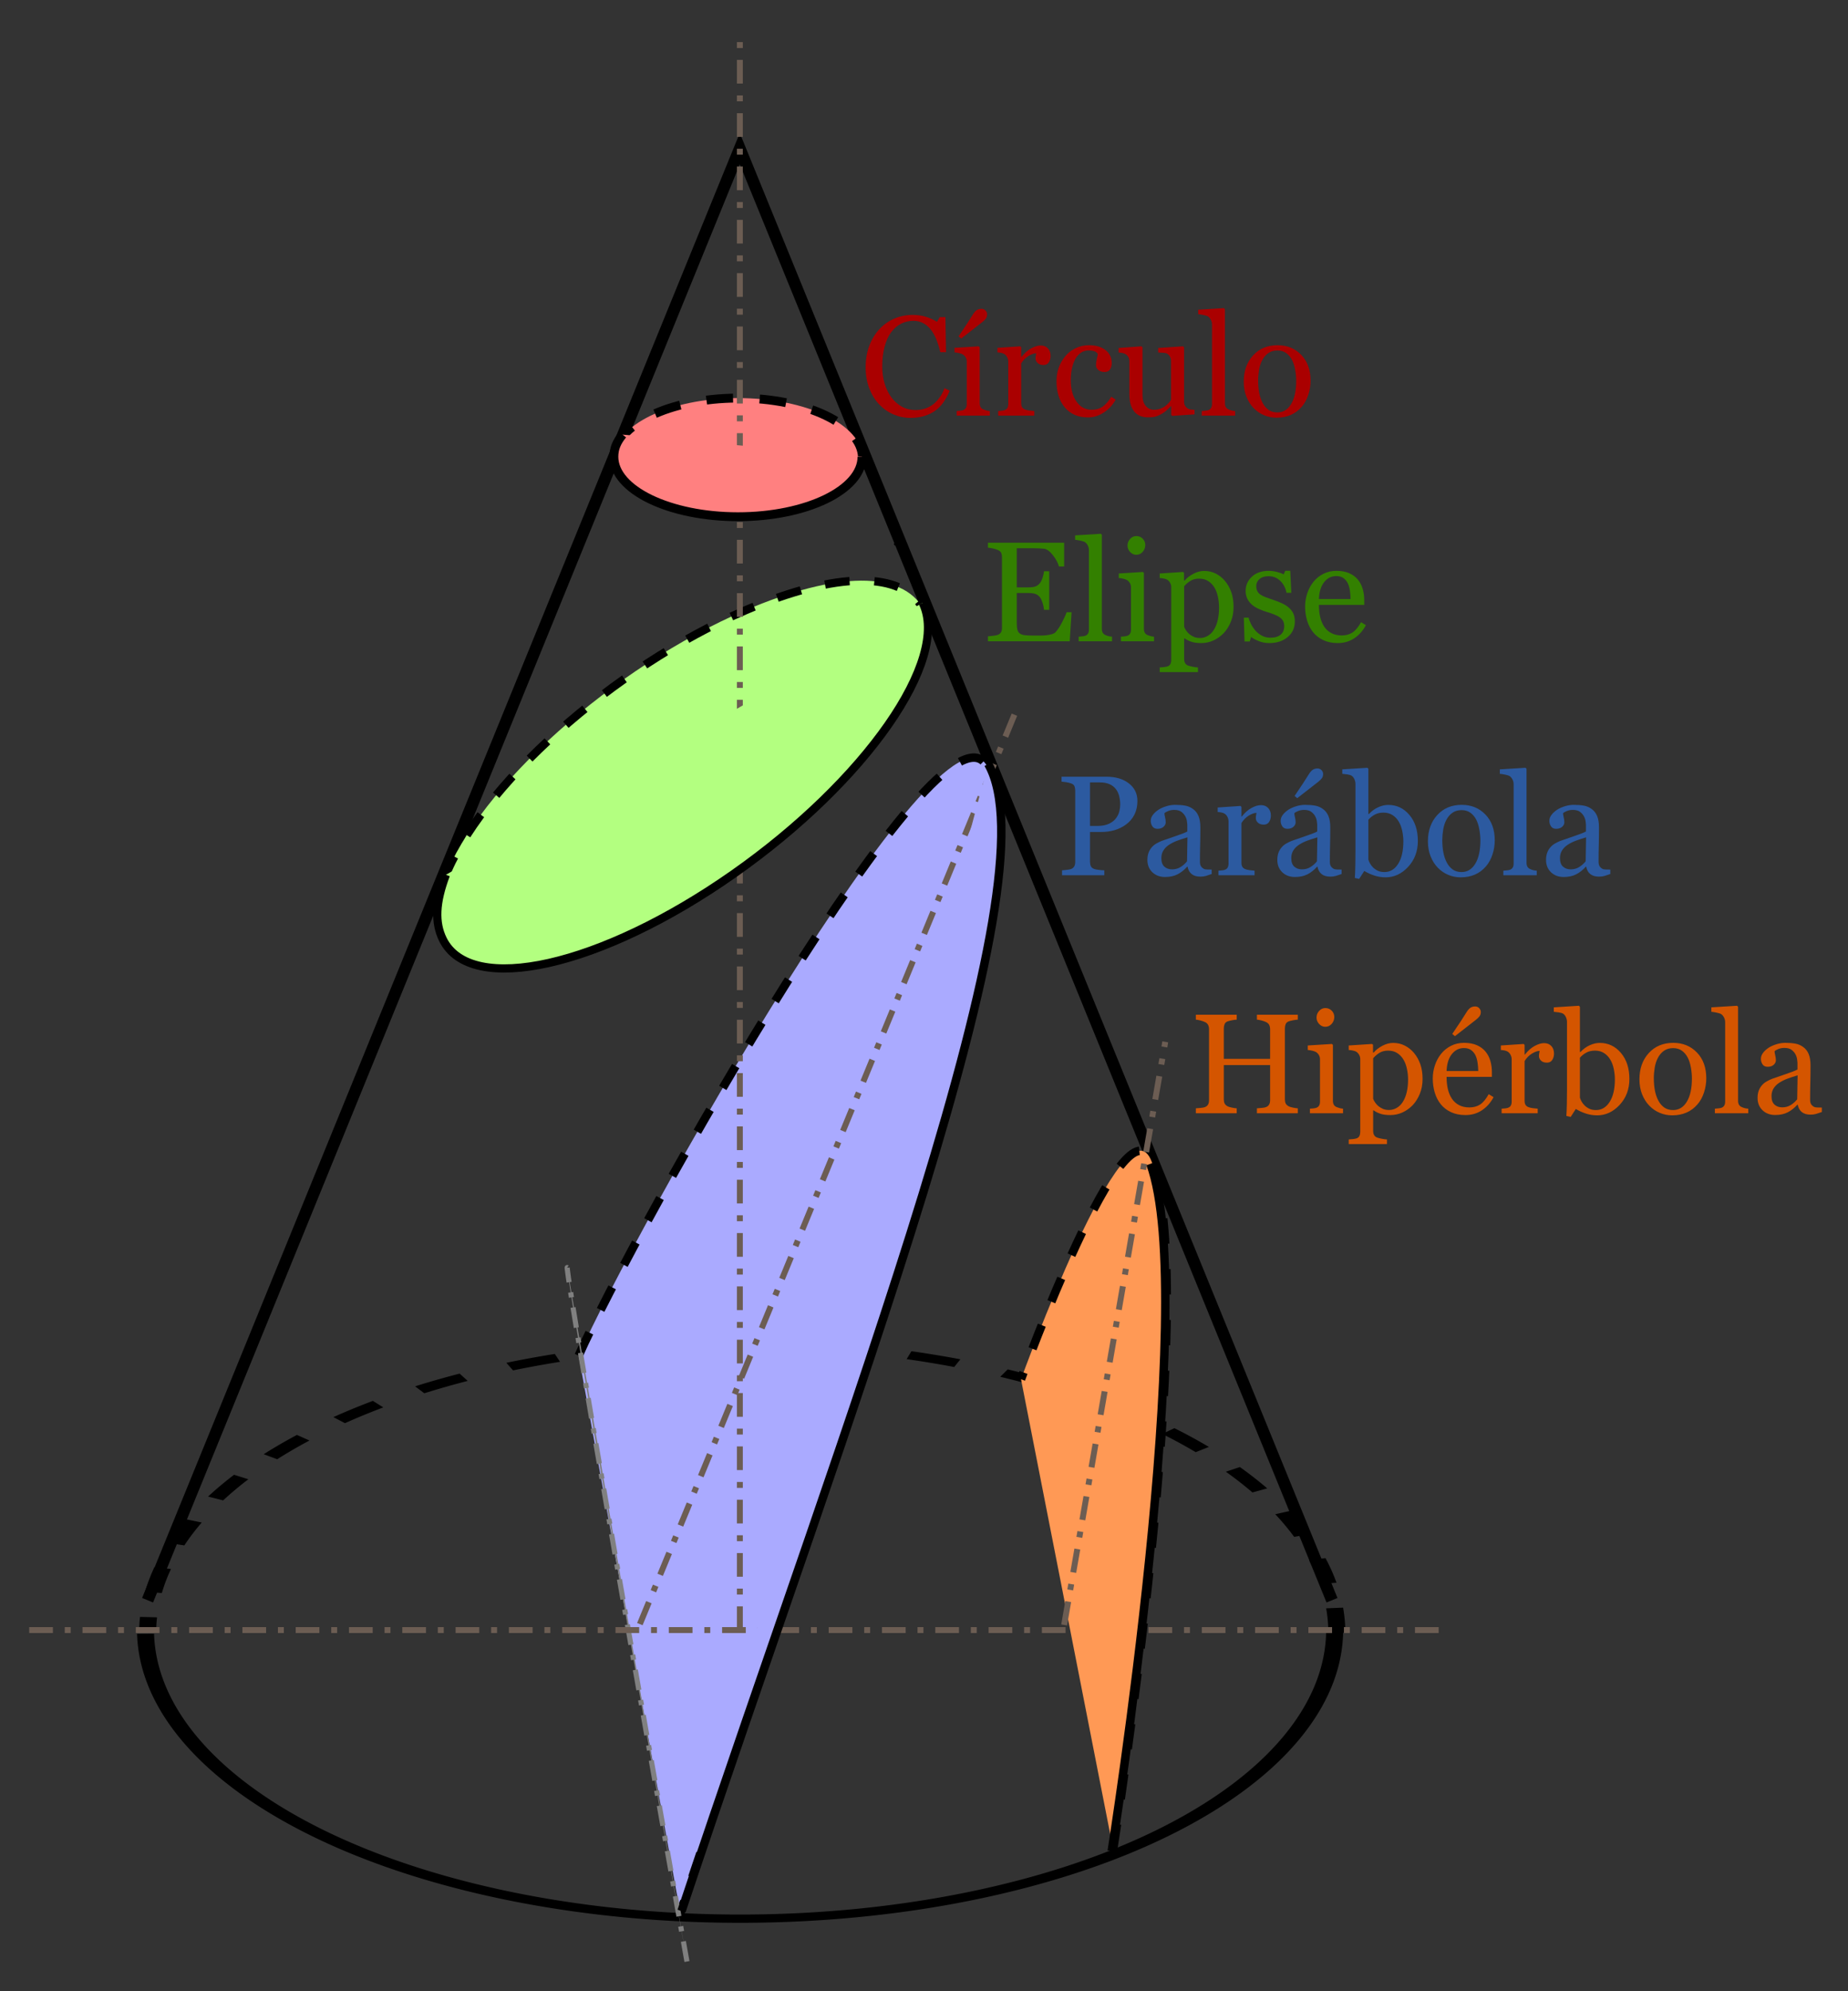 <?xml version="1.0" encoding="UTF-8" standalone="no"?>
<!-- Created with Inkscape (http://www.inkscape.org/) -->
<svg xmlns:dc="http://purl.org/dc/elements/1.1/" xmlns:cc="http://creativecommons.org/ns#" xmlns:rdf="http://www.w3.org/1999/02/22-rdf-syntax-ns#" xmlns:svg="http://www.w3.org/2000/svg" xmlns="http://www.w3.org/2000/svg" xmlns:sodipodi="http://sodipodi.sourceforge.net/DTD/sodipodi-0.dtd" xmlns:inkscape="http://www.inkscape.org/namespaces/inkscape" width="1950" height="2100" id="svg2" sodipodi:version="0.32" inkscape:version="0.46" sodipodi:docname="Secciones cónicas.svg" version="1.0" inkscape:output_extension="org.inkscape.output.svg.inkscape">
  <rect width="100%" height="100%" fill="#333333" stroke="none"/>
  <sodipodi:namedview id="base" pagecolor="#ffffff" bordercolor="#666666" borderopacity="1.0" inkscape:pageopacity="0.0" inkscape:pageshadow="2" inkscape:zoom="0.2526238" inkscape:cx="955.72687" inkscape:cy="1030.3464" inkscape:document-units="px" inkscape:current-layer="layer1" showgrid="true" gridtolerance="9" inkscape:snap-bbox="false" inkscape:object-nodes="false" inkscape:object-paths="false" showguides="true" inkscape:guide-bbox="true" objecttolerance="1" inkscape:snap-global="false" inkscape:window-width="1280" inkscape:window-height="721" inkscape:window-x="-4" inkscape:window-y="-4"/>
  <defs id="defs4">
    <inkscape:perspective id="perspective10" inkscape:persp3d-origin="372.04724 : 350.78739 : 1" inkscape:vp_z="744.09448 : 526.18109 : 1" inkscape:vp_y="0 : 1000 : 0" inkscape:vp_x="0 : 526.18109 : 1" sodipodi:type="inkscape:persp3d"/>
    <inkscape:perspective id="perspective3555" inkscape:persp3d-origin="200 : 161.33333 : 1" inkscape:vp_z="400 : 242 : 1" inkscape:vp_y="0 : 1000 : 0" inkscape:vp_x="0 : 242 : 1" sodipodi:type="inkscape:persp3d"/>
  </defs>
  <g id="layer1" inkscape:groupmode="layer" inkscape:label="Capa 1" transform="translate(-137.9,1374.766)">
    <g id="g3762" transform="matrix(6.249,0,0,6.249,-696.146,-3476.456)">
      <path style="fill:none;fill-rule:evenodd;stroke:#000000;stroke-width:2;stroke-linecap:butt;stroke-linejoin:miter;stroke-miterlimit:4;stroke-dasharray:none;stroke-opacity:1" d="M 158.388,606.391 L 258.387,361.415 L 358.387,606.391" id="path3173"/>
      <path sodipodi:type="arc" style="fill:none;fill-opacity:1;fill-rule:evenodd;stroke:#000000;stroke-width:2.859;stroke-linecap:butt;stroke-linejoin:miter;marker:none;marker-start:none;marker-mid:none;marker-end:none;stroke-miterlimit:4;stroke-dasharray:none;stroke-dashoffset:0;stroke-opacity:1;visibility:visible;display:inline;overflow:visible;enable-background:accumulate" id="path3177" sodipodi:cx="150" sodipodi:cy="602.36218" sodipodi:rx="100" sodipodi:ry="100" d="M 250,602.362 A 100,100 0 0 1 50.011,603.852" transform="matrix(1.004,0,0,0.488,107.837,317.379)" sodipodi:start="0" sodipodi:end="3.1266896" sodipodi:open="true"/>
      <path sodipodi:type="arc" style="fill:none;fill-opacity:1;fill-rule:evenodd;stroke:#000000;stroke-width:2.859;stroke-linecap:butt;stroke-linejoin:miter;marker:none;marker-start:none;marker-mid:none;marker-end:none;stroke-miterlimit:4;stroke-dasharray:8.577, 8.577;stroke-dashoffset:0;stroke-opacity:1;visibility:visible;display:inline;overflow:visible;enable-background:accumulate" id="path3179" sodipodi:cx="150" sodipodi:cy="602.36218" sodipodi:rx="100" sodipodi:ry="100" d="M 250,602.362 A 100,100 0 0 1 50.011,603.852" transform="matrix(1.004,0,0,-0.488,108.201,905.831)" sodipodi:start="0" sodipodi:end="3.1266896" sodipodi:open="true"/>
      <path id="text3197" d="M 287.2,406.853 C 286.207,406.853 285.256,406.658 284.346,406.267 C 283.436,405.877 282.629,405.314 281.926,404.58 C 281.231,403.845 280.676,402.949 280.262,401.89 C 279.848,400.832 279.641,399.638 279.641,398.31 C 279.641,396.982 279.844,395.777 280.25,394.695 C 280.657,393.613 281.219,392.681 281.938,391.9 C 282.649,391.127 283.489,390.529 284.457,390.107 C 285.426,389.685 286.461,389.474 287.563,389.474 C 288.383,389.474 289.125,389.576 289.789,389.779 C 290.454,389.982 291.086,390.267 291.688,390.634 L 292.168,389.838 L 293.106,389.838 L 293.211,395.767 L 292.25,395.767 C 292.125,395.189 291.938,394.562 291.688,393.886 C 291.438,393.211 291.145,392.638 290.809,392.17 C 290.434,391.638 289.989,391.222 289.473,390.922 C 288.957,390.621 288.368,390.47 287.704,390.47 C 286.946,390.47 286.241,390.638 285.588,390.974 C 284.936,391.31 284.372,391.806 283.895,392.463 C 283.442,393.095 283.086,393.9 282.829,394.877 C 282.571,395.853 282.442,396.943 282.442,398.146 C 282.442,399.209 282.577,400.183 282.846,401.07 C 283.116,401.957 283.5,402.736 284,403.408 C 284.5,404.072 285.092,404.591 285.776,404.966 C 286.459,405.341 287.223,405.529 288.067,405.529 C 288.7,405.529 289.282,405.429 289.813,405.23 C 290.344,405.031 290.805,404.767 291.196,404.439 C 291.586,404.095 291.93,403.705 292.227,403.267 C 292.524,402.83 292.766,402.353 292.954,401.838 L 293.832,402.259 C 293.161,403.908 292.27,405.086 291.161,405.793 C 290.051,406.5 288.731,406.853 287.2,406.853 L 287.2,406.853 z M 300.606,406.466 L 295.016,406.466 L 295.016,405.693 C 295.196,405.677 295.381,405.662 295.573,405.646 C 295.764,405.631 295.93,405.599 296.071,405.552 C 296.289,405.482 296.452,405.359 296.557,405.183 C 296.663,405.007 296.715,404.779 296.715,404.498 L 296.715,397.361 C 296.715,397.111 296.659,396.883 296.545,396.675 C 296.432,396.468 296.274,396.295 296.071,396.154 C 295.922,396.06 295.707,395.98 295.426,395.914 C 295.145,395.847 294.887,395.806 294.653,395.791 L 294.653,395.029 L 298.731,394.771 L 298.895,394.935 L 298.895,404.357 C 298.895,404.631 298.948,404.857 299.053,405.037 C 299.159,405.216 299.325,405.349 299.551,405.435 C 299.723,405.506 299.891,405.562 300.055,405.605 C 300.219,405.648 300.403,405.677 300.606,405.693 L 300.606,406.466 z M 300.149,389.357 C 300.149,389.654 300.08,389.896 299.944,390.084 C 299.807,390.271 299.606,390.47 299.34,390.681 C 298.95,390.994 298.44,391.392 297.811,391.877 C 297.182,392.361 296.504,392.888 295.778,393.459 L 295.332,393.084 C 296.036,392.045 296.526,391.312 296.803,390.886 C 297.08,390.461 297.379,389.99 297.7,389.474 C 297.942,389.076 298.176,388.804 298.403,388.66 C 298.629,388.515 298.891,388.443 299.188,388.443 C 299.469,388.443 299.7,388.539 299.879,388.73 C 300.059,388.922 300.149,389.131 300.149,389.357 L 300.149,389.357 z M 310.872,396.4 C 310.871,396.799 310.774,397.152 310.579,397.461 C 310.383,397.769 310.082,397.924 309.676,397.924 C 309.239,397.924 308.905,397.81 308.674,397.584 C 308.444,397.357 308.329,397.107 308.329,396.834 C 308.329,396.662 308.342,396.506 308.37,396.365 C 308.397,396.224 308.422,396.084 308.446,395.943 C 308.079,395.943 307.649,396.091 307.157,396.388 C 306.664,396.685 306.247,397.107 305.903,397.654 L 305.903,404.381 C 305.903,404.654 305.955,404.877 306.061,405.049 C 306.166,405.22 306.332,405.349 306.559,405.435 C 306.754,405.513 307.006,405.572 307.315,405.611 C 307.623,405.65 307.891,405.677 308.118,405.693 L 308.118,406.466 L 302.024,406.466 L 302.024,405.693 C 302.204,405.677 302.389,405.662 302.58,405.646 C 302.772,405.631 302.938,405.599 303.079,405.552 C 303.297,405.482 303.459,405.359 303.565,405.183 C 303.67,405.007 303.723,404.779 303.723,404.498 L 303.723,397.361 C 303.723,397.119 303.666,396.881 303.553,396.646 C 303.44,396.412 303.282,396.224 303.079,396.084 C 302.93,395.99 302.754,395.922 302.551,395.879 C 302.348,395.836 302.129,395.806 301.895,395.791 L 301.895,395.029 L 305.739,394.771 L 305.903,394.935 L 305.903,396.564 L 305.961,396.564 C 306.446,395.931 306.985,395.451 307.579,395.123 C 308.172,394.795 308.715,394.631 309.207,394.631 C 309.7,394.631 310.1,394.791 310.409,395.111 C 310.717,395.431 310.871,395.861 310.872,396.4 L 310.872,396.4 z M 317.211,406.771 C 315.539,406.771 314.231,406.216 313.286,405.107 C 312.34,403.998 311.868,402.509 311.868,400.642 C 311.868,399.83 311.995,399.07 312.248,398.363 C 312.502,397.656 312.872,397.013 313.356,396.435 C 313.817,395.881 314.395,395.433 315.09,395.093 C 315.786,394.754 316.543,394.584 317.364,394.584 C 318.497,394.584 319.418,394.855 320.129,395.398 C 320.84,395.941 321.196,396.681 321.196,397.619 C 321.196,398.009 321.102,398.355 320.914,398.656 C 320.727,398.957 320.418,399.107 319.989,399.107 C 319.528,399.107 319.17,398.99 318.916,398.756 C 318.663,398.521 318.536,398.259 318.536,397.97 C 318.536,397.619 318.582,397.258 318.676,396.886 C 318.77,396.515 318.825,396.244 318.84,396.072 C 318.7,395.83 318.491,395.668 318.213,395.586 C 317.936,395.504 317.637,395.463 317.317,395.463 C 316.942,395.463 316.584,395.543 316.245,395.703 C 315.905,395.863 315.575,396.158 315.254,396.588 C 314.965,396.978 314.731,397.506 314.551,398.17 C 314.372,398.834 314.282,399.627 314.282,400.549 C 314.282,402.002 314.604,403.187 315.248,404.105 C 315.893,405.023 316.739,405.482 317.786,405.482 C 318.543,405.482 319.178,405.299 319.69,404.931 C 320.202,404.564 320.676,404.013 321.114,403.279 L 321.864,403.771 C 321.348,404.693 320.668,405.424 319.825,405.963 C 318.981,406.502 318.11,406.771 317.211,406.771 L 317.211,406.771 z M 335.176,406.256 L 331.414,406.513 L 331.239,406.349 L 331.239,404.884 L 331.168,404.884 C 330.981,405.08 330.77,405.289 330.536,405.511 C 330.301,405.734 330.032,405.935 329.727,406.115 C 329.375,406.326 329.036,406.486 328.707,406.595 C 328.379,406.705 327.914,406.759 327.313,406.759 C 326.289,406.759 325.51,406.425 324.975,405.757 C 324.44,405.09 324.172,404.119 324.172,402.845 L 324.172,397.314 C 324.172,397.033 324.12,396.797 324.014,396.605 C 323.909,396.414 323.754,396.248 323.551,396.107 C 323.411,396.013 323.235,395.945 323.024,395.902 C 322.813,395.859 322.59,395.83 322.356,395.814 L 322.356,395.052 L 326.211,394.771 L 326.387,394.935 L 326.387,402.963 C 326.387,403.799 326.575,404.427 326.95,404.849 C 327.325,405.271 327.774,405.482 328.297,405.482 C 328.727,405.482 329.11,405.416 329.446,405.283 C 329.782,405.15 330.063,404.994 330.289,404.814 C 330.5,404.65 330.686,404.476 330.846,404.293 C 331.006,404.109 331.129,403.939 331.215,403.783 L 331.215,397.232 C 331.215,396.974 331.161,396.746 331.051,396.547 C 330.942,396.347 330.789,396.177 330.594,396.037 C 330.454,395.943 330.245,395.886 329.967,395.867 C 329.69,395.847 329.379,395.83 329.036,395.814 L 329.036,395.052 L 333.231,394.771 L 333.407,394.935 L 333.407,404.111 C 333.407,404.377 333.461,404.603 333.571,404.791 C 333.68,404.978 333.832,405.138 334.028,405.271 C 334.168,405.357 334.336,405.414 334.532,405.441 C 334.727,405.468 334.942,405.486 335.176,405.494 L 335.176,406.256 z M 342.032,406.466 L 336.395,406.466 L 336.395,405.693 C 336.575,405.677 336.766,405.66 336.969,405.64 C 337.172,405.621 337.34,405.591 337.473,405.552 C 337.692,405.482 337.856,405.359 337.965,405.183 C 338.075,405.007 338.129,404.779 338.129,404.498 L 338.129,391.115 C 338.129,390.834 338.069,390.57 337.948,390.324 C 337.827,390.078 337.668,389.884 337.473,389.744 C 337.332,389.65 337.075,389.564 336.7,389.486 C 336.325,389.408 336.024,389.361 335.797,389.345 L 335.797,388.595 L 340.145,388.326 L 340.309,388.502 L 340.309,404.357 C 340.309,404.631 340.36,404.855 340.461,405.031 C 340.563,405.207 340.727,405.341 340.954,405.435 C 341.125,405.513 341.295,405.572 341.463,405.611 C 341.631,405.65 341.821,405.677 342.032,405.693 L 342.032,406.466 z M 354.77,400.572 C 354.77,401.384 354.641,402.183 354.383,402.968 C 354.125,403.754 353.758,404.42 353.282,404.966 C 352.743,405.591 352.118,406.056 351.407,406.361 C 350.696,406.666 349.899,406.818 349.016,406.818 C 348.282,406.818 347.582,406.679 346.918,406.402 C 346.254,406.125 345.664,405.72 345.149,405.189 C 344.641,404.666 344.237,404.027 343.936,403.273 C 343.635,402.519 343.485,401.674 343.485,400.736 C 343.485,398.931 344.01,397.455 345.061,396.306 C 346.112,395.158 347.489,394.584 349.192,394.584 C 350.809,394.584 352.143,395.129 353.194,396.218 C 354.245,397.308 354.77,398.759 354.77,400.572 L 354.77,400.572 z M 352.344,400.595 C 352.344,400.009 352.286,399.39 352.168,398.738 C 352.051,398.086 351.875,397.533 351.641,397.08 C 351.391,396.595 351.063,396.207 350.657,395.914 C 350.25,395.621 349.754,395.474 349.168,395.474 C 348.567,395.474 348.053,395.623 347.627,395.92 C 347.202,396.216 346.856,396.623 346.59,397.138 C 346.34,397.615 346.164,398.158 346.063,398.767 C 345.961,399.377 345.911,399.966 345.911,400.537 C 345.911,401.287 345.971,401.98 346.092,402.617 C 346.213,403.254 346.407,403.822 346.672,404.322 C 346.938,404.822 347.272,405.215 347.674,405.5 C 348.077,405.785 348.575,405.927 349.168,405.927 C 350.145,405.927 350.918,405.455 351.489,404.509 C 352.059,403.564 352.344,402.259 352.344,400.595 L 352.344,400.595 z" style="font-size:24px;font-style:normal;font-variant:normal;font-weight:normal;font-stretch:normal;text-align:start;line-height:100%;writing-mode:lr-tb;text-anchor:start;fill:#aa0000;fill-opacity:1;stroke:none;stroke-width:1px;stroke-linecap:butt;stroke-linejoin:miter;stroke-opacity:1;font-family:Georgia;-inkscape-font-specification:Georgia"/>
      <path id="path3221" d="M 208.467,484.705 C 214.294,469.174 237.087,448.842 259.344,439.32 C 274.779,432.716 285.848,432.649 289.413,439.138" style="fill:#b3ff80;fill-opacity:1;fill-rule:evenodd;stroke:#000000;stroke-width:1.396;stroke-linecap:butt;stroke-linejoin:miter;marker:none;marker-start:none;marker-mid:none;marker-end:none;stroke-miterlimit:4;stroke-dasharray:4.187, 4.187;stroke-dashoffset:0;stroke-opacity:1;visibility:visible;display:inline;overflow:visible;enable-background:accumulate"/>
      <path id="text3223" d="M 314.414,439.65 L 314.098,444.548 L 300.293,444.548 L 300.293,443.716 C 300.527,443.701 300.84,443.667 301.23,443.617 C 301.621,443.566 301.875,443.513 301.992,443.458 C 302.242,443.341 302.416,443.189 302.514,443.001 C 302.611,442.814 302.66,442.576 302.66,442.287 L 302.66,430.333 C 302.66,430.076 302.617,429.847 302.531,429.648 C 302.445,429.449 302.266,429.287 301.992,429.162 C 301.781,429.06 301.498,428.97 301.143,428.892 C 300.787,428.814 300.504,428.767 300.293,428.751 L 300.293,427.919 L 313.16,427.919 L 313.16,431.927 L 312.281,431.927 C 312.125,431.333 311.787,430.703 311.268,430.035 C 310.748,429.367 310.254,429.001 309.785,428.939 C 309.543,428.908 309.254,428.884 308.918,428.869 C 308.582,428.853 308.199,428.845 307.769,428.845 L 305.156,428.845 L 305.156,435.455 L 307.031,435.455 C 307.633,435.455 308.072,435.398 308.35,435.285 C 308.627,435.171 308.871,434.982 309.082,434.716 C 309.254,434.49 309.4,434.187 309.521,433.808 C 309.643,433.429 309.723,433.072 309.762,432.736 L 310.641,432.736 L 310.641,439.24 L 309.762,439.24 C 309.73,438.865 309.646,438.468 309.51,438.05 C 309.373,437.632 309.23,437.33 309.082,437.142 C 308.84,436.837 308.564,436.638 308.256,436.544 C 307.947,436.451 307.539,436.404 307.031,436.404 L 305.156,436.404 L 305.156,441.396 C 305.156,441.896 305.191,442.29 305.262,442.58 C 305.332,442.869 305.469,443.087 305.672,443.236 C 305.875,443.384 306.152,443.48 306.504,443.523 C 306.855,443.566 307.355,443.587 308.004,443.587 C 308.262,443.587 308.602,443.587 309.023,443.587 C 309.445,443.587 309.801,443.572 310.09,443.54 C 310.387,443.509 310.693,443.453 311.01,443.371 C 311.326,443.289 311.551,443.177 311.684,443.037 C 312.043,442.662 312.42,442.093 312.814,441.332 C 313.209,440.57 313.461,440.009 313.57,439.65 L 314.414,439.65 z M 321.246,444.548 L 315.609,444.548 L 315.609,443.775 C 315.789,443.759 315.98,443.742 316.184,443.722 C 316.387,443.703 316.555,443.673 316.687,443.634 C 316.906,443.564 317.07,443.441 317.18,443.265 C 317.289,443.089 317.344,442.861 317.344,442.58 L 317.344,429.197 C 317.344,428.916 317.283,428.652 317.162,428.406 C 317.041,428.16 316.883,427.966 316.687,427.826 C 316.547,427.732 316.289,427.646 315.914,427.568 C 315.539,427.49 315.238,427.443 315.012,427.427 L 315.012,426.677 L 319.359,426.408 L 319.523,426.583 L 319.523,442.439 C 319.523,442.712 319.574,442.937 319.676,443.113 C 319.777,443.289 319.941,443.423 320.168,443.517 C 320.34,443.595 320.51,443.654 320.678,443.693 C 320.846,443.732 321.035,443.759 321.246,443.775 L 321.246,444.548 z M 328.336,444.548 L 322.746,444.548 L 322.746,443.775 C 322.926,443.759 323.111,443.744 323.303,443.728 C 323.494,443.712 323.66,443.681 323.801,443.634 C 324.019,443.564 324.182,443.441 324.287,443.265 C 324.393,443.089 324.445,442.861 324.445,442.58 L 324.445,435.443 C 324.445,435.193 324.389,434.964 324.275,434.757 C 324.162,434.55 324.004,434.376 323.801,434.236 C 323.652,434.142 323.437,434.062 323.156,433.996 C 322.875,433.929 322.617,433.888 322.383,433.873 L 322.383,433.111 L 326.461,432.853 L 326.625,433.017 L 326.625,442.439 C 326.625,442.712 326.678,442.939 326.783,443.119 C 326.889,443.298 327.055,443.431 327.281,443.517 C 327.453,443.587 327.621,443.644 327.785,443.687 C 327.949,443.73 328.133,443.759 328.336,443.775 L 328.336,444.548 z M 326.859,428.294 C 326.859,428.74 326.713,429.128 326.42,429.46 C 326.127,429.792 325.766,429.958 325.336,429.958 C 324.937,429.958 324.592,429.8 324.299,429.484 C 324.006,429.167 323.859,428.806 323.859,428.4 C 323.859,427.97 324.006,427.595 324.299,427.275 C 324.592,426.955 324.937,426.794 325.336,426.794 C 325.781,426.794 326.146,426.945 326.432,427.246 C 326.717,427.546 326.859,427.896 326.859,428.294 L 326.859,428.294 z M 340.312,434.365 C 340.773,434.912 341.131,435.546 341.385,436.269 C 341.639,436.992 341.766,437.818 341.766,438.748 C 341.766,439.662 341.613,440.496 341.309,441.249 C 341.004,442.003 340.601,442.646 340.102,443.177 C 339.578,443.716 338.996,444.13 338.355,444.419 C 337.715,444.708 337.035,444.853 336.316,444.853 C 335.621,444.853 335.051,444.775 334.605,444.619 C 334.16,444.462 333.797,444.279 333.516,444.068 L 333.422,444.068 L 333.422,447.537 C 333.422,447.818 333.477,448.052 333.586,448.24 C 333.695,448.427 333.863,448.564 334.09,448.65 C 334.277,448.72 334.545,448.789 334.893,448.855 C 335.24,448.921 335.527,448.958 335.754,448.966 L 335.754,449.751 L 329.297,449.751 L 329.297,448.966 C 329.539,448.951 329.773,448.931 330,448.908 C 330.227,448.884 330.43,448.845 330.609,448.79 C 330.844,448.712 331.008,448.576 331.102,448.38 C 331.195,448.185 331.242,447.955 331.242,447.689 L 331.242,435.396 C 331.242,435.162 331.184,434.935 331.066,434.716 C 330.949,434.498 330.797,434.322 330.609,434.189 C 330.469,434.095 330.273,434.023 330.023,433.972 C 329.773,433.921 329.531,433.888 329.297,433.873 L 329.297,433.111 L 333.234,432.853 L 333.398,432.994 L 333.398,434.294 L 333.492,434.318 C 333.898,433.849 334.402,433.458 335.004,433.146 C 335.605,432.833 336.203,432.677 336.797,432.677 C 337.516,432.677 338.174,432.83 338.771,433.134 C 339.369,433.439 339.883,433.849 340.312,434.365 L 340.312,434.365 z M 338.402,442.673 C 338.715,442.189 338.945,441.626 339.094,440.986 C 339.242,440.345 339.316,439.63 339.316,438.841 C 339.316,438.263 339.254,437.673 339.129,437.072 C 339.004,436.47 338.809,435.947 338.543,435.501 C 338.277,435.048 337.93,434.681 337.5,434.4 C 337.07,434.119 336.555,433.978 335.953,433.978 C 335.375,433.978 334.883,434.105 334.477,434.359 C 334.07,434.613 333.719,434.916 333.422,435.267 L 333.422,442.099 C 333.492,442.31 333.607,442.529 333.768,442.755 C 333.928,442.982 334.105,443.177 334.301,443.341 C 334.543,443.537 334.805,443.695 335.086,443.816 C 335.367,443.937 335.711,443.998 336.117,443.998 C 336.555,443.998 336.977,443.882 337.383,443.652 C 337.789,443.421 338.129,443.095 338.402,442.673 L 338.402,442.673 z M 351.117,438.888 C 351.437,439.169 351.684,439.494 351.855,439.861 C 352.027,440.228 352.113,440.677 352.113,441.208 C 352.113,442.279 351.713,443.154 350.912,443.833 C 350.111,444.513 349.074,444.853 347.801,444.853 C 347.129,444.853 346.51,444.732 345.943,444.49 C 345.377,444.248 344.973,444.025 344.73,443.822 L 344.496,444.583 L 343.617,444.583 L 343.5,440.564 L 344.309,440.564 C 344.371,440.869 344.504,441.224 344.707,441.63 C 344.91,442.037 345.156,442.404 345.445,442.732 C 345.75,443.076 346.115,443.365 346.541,443.599 C 346.967,443.833 347.445,443.951 347.977,443.951 C 348.727,443.951 349.305,443.781 349.711,443.441 C 350.117,443.101 350.32,442.615 350.32,441.982 C 350.32,441.654 350.256,441.371 350.127,441.132 C 349.998,440.894 349.809,440.685 349.559,440.505 C 349.301,440.326 348.984,440.164 348.609,440.019 C 348.234,439.874 347.816,439.732 347.355,439.591 C 346.988,439.482 346.58,439.332 346.131,439.14 C 345.682,438.949 345.297,438.724 344.977,438.466 C 344.633,438.193 344.352,437.857 344.133,437.458 C 343.914,437.06 343.805,436.591 343.805,436.052 C 343.805,435.107 344.156,434.306 344.859,433.65 C 345.562,432.994 346.504,432.666 347.684,432.665 C 348.137,432.666 348.6,432.724 349.072,432.841 C 349.545,432.958 349.93,433.099 350.227,433.263 L 350.496,432.654 L 351.34,432.654 L 351.516,436.369 L 350.707,436.369 C 350.543,435.541 350.189,434.867 349.646,434.347 C 349.103,433.828 348.441,433.568 347.66,433.568 C 347.019,433.568 346.516,433.728 346.148,434.048 C 345.781,434.369 345.598,434.755 345.598,435.208 C 345.598,435.56 345.658,435.853 345.779,436.087 C 345.9,436.322 346.082,436.521 346.324,436.685 C 346.559,436.841 346.853,436.988 347.209,437.124 C 347.564,437.261 348.004,437.416 348.527,437.587 C 349.043,437.751 349.529,437.943 349.986,438.162 C 350.443,438.38 350.82,438.623 351.117,438.888 L 351.117,438.888 z M 364.113,441.83 C 363.629,442.751 362.98,443.486 362.168,444.033 C 361.355,444.58 360.422,444.853 359.367,444.853 C 358.437,444.853 357.623,444.689 356.924,444.361 C 356.225,444.033 355.648,443.587 355.195,443.025 C 354.742,442.462 354.404,441.806 354.182,441.056 C 353.959,440.306 353.848,439.513 353.848,438.677 C 353.848,437.927 353.967,437.191 354.205,436.468 C 354.443,435.746 354.793,435.095 355.254,434.517 C 355.699,433.962 356.252,433.515 356.912,433.175 C 357.572,432.835 358.312,432.666 359.133,432.665 C 359.977,432.666 360.699,432.798 361.301,433.064 C 361.902,433.33 362.391,433.693 362.766,434.154 C 363.125,434.591 363.393,435.107 363.568,435.701 C 363.744,436.294 363.832,436.939 363.832,437.634 L 363.832,438.408 L 356.18,438.408 C 356.18,439.166 356.252,439.853 356.396,440.47 C 356.541,441.087 356.769,441.63 357.082,442.099 C 357.387,442.552 357.785,442.91 358.277,443.171 C 358.769,443.433 359.355,443.564 360.035,443.564 C 360.73,443.564 361.33,443.402 361.834,443.078 C 362.338,442.753 362.824,442.169 363.293,441.326 L 364.113,441.83 z M 361.523,437.423 C 361.523,436.986 361.486,436.517 361.412,436.017 C 361.338,435.517 361.219,435.099 361.055,434.763 C 360.875,434.404 360.629,434.111 360.316,433.884 C 360.004,433.658 359.602,433.544 359.109,433.544 C 358.289,433.544 357.607,433.886 357.064,434.57 C 356.521,435.253 356.227,436.205 356.18,437.423 L 361.523,437.423 z" style="font-size:24px;font-style:normal;font-variant:normal;font-weight:normal;font-stretch:normal;text-align:start;line-height:100%;writing-mode:lr-tb;text-anchor:start;fill:#338000;fill-opacity:1;stroke:none;stroke-width:1px;stroke-linecap:butt;stroke-linejoin:miter;stroke-opacity:1;font-family:Georgia;-inkscape-font-specification:Georgia"/>
      <path id="rect3546" d="M 187.819,629.058 L 326.668,661.707 L 366.173,493.7 L 227.325,461.051 L 187.819,629.058 z" style="fill:none"/>
      <path id="path3548" style="fill:#aaaaff;stroke:#000000;stroke-width:1.426;stroke-miterlimit:4;stroke-dasharray:4.278, 4.278;stroke-dashoffset:0" d="M 231.181,565.107 C 240.479,544.204 292.211,451.871 300.118,465.567 C 311.551,485.368 276.54,574.662 248.349,659.16" sodipodi:nodetypes="csc"/>
      <path style="fill:#483e37;fill-opacity:1;fill-rule:evenodd;stroke:#6c5d53;stroke-width:1;stroke-linecap:butt;stroke-linejoin:miter;marker:none;marker-start:none;marker-mid:none;marker-end:none;stroke-miterlimit:4;stroke-dasharray:4, 2, 1, 2;stroke-dashoffset:0;stroke-opacity:1;visibility:visible;display:inline;overflow:visible;enable-background:accumulate" d="M 241.514,610.42 C 305.33,455.564 305.33,455.564 305.33,455.564" id="path3565"/>
      <path id="path3193" d="M 279.012,414.574 C 280.084,409.009 271.609,404.072 260.094,403.554 C 248.58,403.036 238.364,407.132 237.292,412.697 C 237.167,413.35 237.166,413.908 237.29,414.561 L 258.152,413.635 L 279.012,414.574 z" style="fill:#ff8080;fill-opacity:1;fill-rule:evenodd;stroke:#000000;stroke-width:1.5;stroke-linecap:butt;stroke-linejoin:miter;marker:none;marker-start:none;marker-mid:none;marker-end:none;stroke-miterlimit:4;stroke-dasharray:4.5, 4.5;stroke-dashoffset:0;stroke-opacity:1;visibility:visible;display:inline;overflow:visible;enable-background:accumulate"/>
      <path id="path3213" d="M 284.376,428.117 L 285.271,427.543 L 285.481,427.855 L 284.575,428.41 L 284.376,428.117 z" style="fill:#000000;fill-opacity:1;fill-rule:evenodd;stroke:none;stroke-width:1.5;stroke-linecap:butt;stroke-linejoin:miter;marker:none;stroke-miterlimit:4;stroke-dasharray:4.5, 1.5;stroke-dashoffset:0;stroke-opacity:1;visibility:visible;display:inline;overflow:visible;enable-background:accumulate"/>
      <path sodipodi:nodetypes="cc" id="path3590" d="M 249.466,667.366 C 228.509,549.735 229.244,550.244 229.244,550.244" style="fill:#808080;fill-opacity:1;fill-rule:evenodd;stroke:#808080;stroke-width:0.862;stroke-linecap:butt;stroke-linejoin:miter;marker:none;marker-start:none;marker-mid:none;marker-end:none;stroke-miterlimit:4;stroke-dasharray:3.447, 1.724, 0.862, 1.724;stroke-dashoffset:0;stroke-opacity:1;visibility:visible;display:inline;overflow:visible;enable-background:accumulate"/>
      <path style="fill:#483e37;fill-opacity:1;fill-rule:evenodd;stroke:#6c5d53;stroke-width:1;stroke-linecap:butt;stroke-linejoin:miter;marker:none;marker-start:none;marker-mid:none;marker-end:none;stroke-miterlimit:4;stroke-dasharray:4, 2, 1, 2;stroke-dashoffset:0;stroke-opacity:1;visibility:visible;display:inline;overflow:visible;enable-background:accumulate" d="M 258.4,611.427 C 258.4,341.427 258.4,341.427 258.4,341.427" id="path3183"/>
      <path id="path3191" d="M 279.026,413.407 C 279.026,418.996 269.641,423.532 258.076,423.532 C 246.512,423.532 237.126,418.996 237.126,413.407 C 237.126,412.064 237.577,410.923 238.602,409.674" style="fill:#ff8080;fill-opacity:1;fill-rule:evenodd;stroke:#000000;stroke-width:1.5;stroke-linecap:butt;stroke-linejoin:miter;marker:none;marker-start:none;marker-mid:none;marker-end:none;stroke-miterlimit:4;stroke-dasharray:none;stroke-dashoffset:0;stroke-opacity:1;visibility:visible;display:inline;overflow:visible;enable-background:accumulate"/>
      <path style="fill:#483e37;fill-rule:evenodd;stroke:#6c5d53;stroke-width:1;stroke-linecap:butt;stroke-linejoin:miter;stroke-miterlimit:4;stroke-dasharray:4, 2, 1, 2;stroke-dashoffset:0;stroke-opacity:1" d="M 138.4,611.427 C 378.4,611.427 378.4,611.427 378.4,611.427" id="path3181"/>
      <path id="path3211" d="M 289.267,438.057 C 293.986,447.648 279.669,468.159 257.31,483.842 C 234.95,499.524 212.974,504.468 208.255,494.877 C 206.846,492.014 207.004,488.629 208.763,483.96" style="fill:#b3ff80;fill-opacity:1;fill-rule:evenodd;stroke:#000000;stroke-width:1.383;stroke-linecap:butt;stroke-linejoin:miter;marker:none;marker-start:none;marker-mid:none;marker-end:none;stroke-miterlimit:4;stroke-dashoffset:0;stroke-opacity:1;visibility:visible;display:inline;overflow:visible;enable-background:accumulate"/>
      <path id="text3604" d="M 325.53,471.511 C 325.53,472.379 325.36,473.146 325.02,473.814 C 324.68,474.482 324.209,475.035 323.608,475.472 C 323.014,475.91 322.362,476.23 321.651,476.433 C 320.94,476.636 320.186,476.738 319.389,476.738 L 317.526,476.738 L 317.526,481.777 C 317.526,482.05 317.571,482.291 317.661,482.498 C 317.75,482.705 317.936,482.863 318.217,482.972 C 318.358,483.027 318.606,483.078 318.961,483.125 C 319.317,483.172 319.643,483.199 319.94,483.207 L 319.94,484.039 L 312.803,484.039 L 312.803,483.207 C 312.991,483.191 313.262,483.164 313.618,483.125 C 313.973,483.086 314.221,483.035 314.362,482.972 C 314.596,482.871 314.766,482.722 314.872,482.527 C 314.977,482.332 315.03,482.082 315.03,481.777 L 315.03,469.777 C 315.03,469.504 314.991,469.258 314.913,469.039 C 314.834,468.82 314.651,468.656 314.362,468.547 C 314.065,468.445 313.77,468.373 313.477,468.33 C 313.184,468.287 312.932,468.258 312.721,468.242 L 312.721,467.41 L 320.315,467.41 C 321.862,467.41 323.118,467.783 324.082,468.529 C 325.047,469.275 325.53,470.269 325.53,471.511 L 325.53,471.511 z M 321.967,474.347 C 322.233,473.972 322.409,473.584 322.495,473.181 C 322.581,472.779 322.624,472.418 322.624,472.097 C 322.624,471.652 322.571,471.199 322.465,470.738 C 322.36,470.277 322.178,469.875 321.92,469.531 C 321.647,469.164 321.288,468.879 320.842,468.675 C 320.397,468.472 319.842,468.371 319.178,468.371 L 317.526,468.371 L 317.526,475.718 L 318.721,475.718 C 319.565,475.718 320.25,475.588 320.778,475.326 C 321.305,475.064 321.702,474.738 321.967,474.347 L 321.967,474.347 z M 338.069,483.828 C 337.702,483.961 337.379,484.068 337.102,484.15 C 336.825,484.232 336.51,484.273 336.159,484.273 C 335.549,484.273 335.063,484.131 334.7,483.845 C 334.336,483.56 334.104,483.144 334.002,482.597 L 333.932,482.597 C 333.424,483.16 332.879,483.59 332.297,483.886 C 331.715,484.183 331.014,484.332 330.194,484.332 C 329.327,484.332 328.614,484.066 328.055,483.535 C 327.497,483.004 327.217,482.308 327.217,481.449 C 327.217,481.004 327.28,480.605 327.405,480.254 C 327.53,479.902 327.717,479.586 327.967,479.304 C 328.163,479.07 328.42,478.861 328.741,478.677 C 329.061,478.494 329.362,478.347 329.643,478.238 C 329.995,478.105 330.707,477.859 331.782,477.5 C 332.856,477.14 333.581,476.859 333.956,476.656 L 333.956,475.496 C 333.956,475.394 333.934,475.199 333.891,474.91 C 333.848,474.621 333.756,474.347 333.616,474.09 C 333.459,473.801 333.239,473.549 332.954,473.334 C 332.668,473.119 332.264,473.011 331.741,473.011 C 331.381,473.011 331.047,473.072 330.739,473.193 C 330.43,473.314 330.213,473.441 330.088,473.574 C 330.088,473.73 330.125,473.961 330.2,474.265 C 330.274,474.57 330.311,474.851 330.311,475.109 C 330.311,475.383 330.188,475.633 329.942,475.859 C 329.696,476.086 329.354,476.199 328.916,476.199 C 328.526,476.199 328.239,476.06 328.055,475.783 C 327.872,475.506 327.78,475.195 327.78,474.851 C 327.78,474.492 327.907,474.148 328.161,473.82 C 328.415,473.492 328.745,473.199 329.151,472.941 C 329.502,472.722 329.928,472.537 330.428,472.384 C 330.928,472.232 331.416,472.156 331.893,472.156 C 332.549,472.156 333.122,472.201 333.61,472.291 C 334.098,472.381 334.541,472.574 334.94,472.871 C 335.338,473.16 335.641,473.552 335.848,474.049 C 336.055,474.545 336.159,475.183 336.159,475.965 C 336.159,477.082 336.147,478.072 336.124,478.935 C 336.1,479.799 336.088,480.742 336.088,481.765 C 336.088,482.07 336.141,482.312 336.247,482.492 C 336.352,482.672 336.514,482.824 336.733,482.949 C 336.85,483.019 337.036,483.058 337.29,483.066 C 337.543,483.074 337.803,483.078 338.069,483.078 L 338.069,483.828 z M 333.979,477.64 C 333.315,477.836 332.733,478.027 332.233,478.215 C 331.733,478.402 331.268,478.636 330.838,478.918 C 330.448,479.183 330.139,479.498 329.913,479.861 C 329.686,480.224 329.573,480.656 329.573,481.156 C 329.573,481.804 329.743,482.281 330.082,482.586 C 330.422,482.89 330.854,483.043 331.377,483.043 C 331.932,483.043 332.42,482.908 332.842,482.638 C 333.264,482.369 333.62,482.05 333.909,481.683 L 333.979,477.64 z M 348.065,473.972 C 348.065,474.371 347.967,474.724 347.772,475.033 C 347.577,475.342 347.276,475.496 346.87,475.496 C 346.432,475.496 346.098,475.383 345.868,475.156 C 345.637,474.929 345.522,474.679 345.522,474.406 C 345.522,474.234 345.536,474.078 345.563,473.937 C 345.59,473.797 345.616,473.656 345.639,473.515 C 345.272,473.515 344.842,473.664 344.35,473.961 C 343.858,474.258 343.44,474.679 343.096,475.226 L 343.096,481.953 C 343.096,482.226 343.149,482.449 343.254,482.621 C 343.36,482.793 343.526,482.922 343.752,483.008 C 343.948,483.086 344.2,483.144 344.508,483.183 C 344.817,483.222 345.084,483.25 345.311,483.265 L 345.311,484.039 L 339.217,484.039 L 339.217,483.265 C 339.397,483.25 339.582,483.234 339.774,483.218 C 339.965,483.203 340.131,483.172 340.272,483.125 C 340.491,483.054 340.653,482.931 340.758,482.756 C 340.864,482.58 340.916,482.351 340.916,482.07 L 340.916,474.933 C 340.916,474.691 340.86,474.453 340.747,474.218 C 340.633,473.984 340.475,473.797 340.272,473.656 C 340.124,473.562 339.948,473.494 339.745,473.451 C 339.541,473.408 339.323,473.379 339.088,473.363 L 339.088,472.601 L 342.932,472.343 L 343.096,472.508 L 343.096,474.136 L 343.155,474.136 C 343.639,473.504 344.178,473.023 344.772,472.695 C 345.366,472.367 345.909,472.203 346.401,472.203 C 346.893,472.203 347.293,472.363 347.602,472.683 C 347.911,473.004 348.065,473.433 348.065,473.972 L 348.065,473.972 z M 360.006,483.828 C 359.639,483.961 359.317,484.068 359.04,484.15 C 358.762,484.232 358.448,484.273 358.096,484.273 C 357.487,484.273 357,484.131 356.637,483.845 C 356.274,483.56 356.041,483.144 355.94,482.597 L 355.87,482.597 C 355.362,483.16 354.817,483.59 354.235,483.886 C 353.653,484.183 352.952,484.332 352.131,484.332 C 351.264,484.332 350.551,484.066 349.993,483.535 C 349.434,483.004 349.155,482.308 349.155,481.449 C 349.155,481.004 349.217,480.605 349.342,480.254 C 349.467,479.902 349.655,479.586 349.905,479.304 C 350.1,479.07 350.358,478.861 350.678,478.677 C 350.999,478.494 351.299,478.347 351.581,478.238 C 351.932,478.105 352.645,477.859 353.719,477.5 C 354.793,477.14 355.518,476.859 355.893,476.656 L 355.893,475.496 C 355.893,475.394 355.872,475.199 355.829,474.91 C 355.786,474.621 355.694,474.347 355.553,474.09 C 355.397,473.801 355.176,473.549 354.891,473.334 C 354.606,473.119 354.202,473.011 353.678,473.011 C 353.319,473.011 352.985,473.072 352.676,473.193 C 352.368,473.314 352.151,473.441 352.026,473.574 C 352.026,473.73 352.063,473.961 352.137,474.265 C 352.211,474.57 352.249,474.851 352.249,475.109 C 352.249,475.383 352.125,475.633 351.879,475.859 C 351.633,476.086 351.291,476.199 350.854,476.199 C 350.463,476.199 350.176,476.06 349.993,475.783 C 349.809,475.506 349.717,475.195 349.717,474.851 C 349.717,474.492 349.844,474.148 350.098,473.82 C 350.352,473.492 350.682,473.199 351.088,472.941 C 351.44,472.722 351.866,472.537 352.366,472.384 C 352.866,472.232 353.354,472.156 353.831,472.156 C 354.487,472.156 355.059,472.201 355.547,472.291 C 356.036,472.381 356.479,472.574 356.877,472.871 C 357.276,473.16 357.579,473.552 357.786,474.049 C 357.993,474.545 358.096,475.183 358.096,475.965 C 358.096,477.082 358.084,478.072 358.061,478.935 C 358.038,479.799 358.026,480.742 358.026,481.765 C 358.026,482.07 358.079,482.312 358.184,482.492 C 358.29,482.672 358.452,482.824 358.67,482.949 C 358.788,483.019 358.973,483.058 359.227,483.066 C 359.481,483.074 359.741,483.078 360.006,483.078 L 360.006,483.828 z M 355.916,477.64 C 355.252,477.836 354.67,478.027 354.17,478.215 C 353.67,478.402 353.206,478.636 352.776,478.918 C 352.385,479.183 352.077,479.498 351.85,479.861 C 351.624,480.224 351.51,480.656 351.51,481.156 C 351.51,481.804 351.68,482.281 352.02,482.586 C 352.36,482.89 352.791,483.043 353.315,483.043 C 353.87,483.043 354.358,482.908 354.78,482.638 C 355.202,482.369 355.557,482.05 355.846,481.683 L 355.916,477.64 z M 356.889,466.929 C 356.889,467.226 356.821,467.468 356.684,467.656 C 356.547,467.843 356.346,468.043 356.081,468.254 C 355.69,468.566 355.18,468.965 354.551,469.449 C 353.922,469.933 353.245,470.461 352.518,471.031 L 352.073,470.656 C 352.776,469.617 353.266,468.885 353.543,468.459 C 353.821,468.033 354.12,467.562 354.44,467.047 C 354.682,466.648 354.916,466.377 355.143,466.232 C 355.37,466.088 355.631,466.015 355.928,466.015 C 356.209,466.015 356.44,466.111 356.62,466.302 C 356.799,466.494 356.889,466.703 356.889,466.929 L 356.889,466.929 z M 372.885,478.25 C 372.885,479.984 372.338,481.441 371.245,482.621 C 370.151,483.8 368.881,484.39 367.436,484.39 C 366.803,484.39 366.18,484.293 365.567,484.097 C 364.954,483.902 364.377,483.64 363.838,483.312 L 362.971,484.66 L 362.245,484.496 C 362.284,483.918 362.311,483.222 362.327,482.41 C 362.342,481.597 362.35,480.812 362.35,480.054 L 362.35,468.617 C 362.35,468.351 362.29,468.086 362.168,467.82 C 362.047,467.554 361.893,467.363 361.706,467.246 C 361.557,467.144 361.309,467.068 360.961,467.017 C 360.614,466.967 360.334,466.933 360.124,466.918 L 360.124,466.168 L 364.366,465.898 L 364.53,466.074 L 364.53,473.691 L 364.612,473.715 C 365.096,473.199 365.625,472.812 366.2,472.554 C 366.774,472.297 367.338,472.168 367.893,472.168 C 369.315,472.168 370.502,472.73 371.456,473.855 C 372.409,474.98 372.885,476.445 372.885,478.25 L 372.885,478.25 z M 370.436,478.332 C 370.436,477.754 370.374,477.164 370.249,476.562 C 370.124,475.961 369.928,475.437 369.663,474.992 C 369.397,474.539 369.049,474.172 368.62,473.89 C 368.19,473.609 367.674,473.468 367.073,473.468 C 366.526,473.468 366.047,473.576 365.637,473.791 C 365.227,474.006 364.858,474.297 364.53,474.664 L 364.53,481.39 C 364.577,481.578 364.668,481.797 364.805,482.047 C 364.942,482.297 365.127,482.535 365.362,482.761 C 365.596,482.98 365.862,483.158 366.159,483.295 C 366.456,483.431 366.819,483.5 367.249,483.5 C 368.202,483.5 368.971,483.039 369.557,482.117 C 370.143,481.195 370.436,479.933 370.436,478.332 L 370.436,478.332 z M 385.87,478.144 C 385.87,478.957 385.741,479.756 385.483,480.541 C 385.225,481.326 384.858,481.992 384.381,482.539 C 383.842,483.164 383.217,483.629 382.506,483.933 C 381.795,484.238 380.999,484.39 380.116,484.39 C 379.381,484.39 378.682,484.252 378.018,483.974 C 377.354,483.697 376.764,483.293 376.249,482.761 C 375.741,482.238 375.336,481.599 375.036,480.845 C 374.735,480.092 374.584,479.246 374.584,478.308 C 374.584,476.504 375.11,475.027 376.161,473.879 C 377.211,472.73 378.588,472.156 380.291,472.156 C 381.909,472.156 383.243,472.701 384.293,473.791 C 385.344,474.881 385.87,476.332 385.87,478.144 L 385.87,478.144 z M 383.444,478.168 C 383.444,477.582 383.385,476.963 383.268,476.31 C 383.151,475.658 382.975,475.105 382.741,474.652 C 382.491,474.168 382.163,473.779 381.756,473.486 C 381.35,473.193 380.854,473.047 380.268,473.047 C 379.666,473.047 379.153,473.195 378.727,473.492 C 378.301,473.789 377.956,474.195 377.69,474.711 C 377.44,475.187 377.264,475.73 377.163,476.34 C 377.061,476.949 377.01,477.539 377.01,478.109 C 377.01,478.859 377.071,479.552 377.192,480.189 C 377.313,480.826 377.506,481.394 377.772,481.894 C 378.038,482.394 378.372,482.787 378.774,483.072 C 379.176,483.357 379.674,483.5 380.268,483.5 C 381.245,483.5 382.018,483.027 382.588,482.082 C 383.159,481.136 383.444,479.832 383.444,478.168 L 383.444,478.168 z M 392.959,484.039 L 387.323,484.039 L 387.323,483.265 C 387.502,483.25 387.694,483.232 387.897,483.213 C 388.1,483.193 388.268,483.164 388.401,483.125 C 388.62,483.054 388.784,482.931 388.893,482.756 C 389.002,482.58 389.057,482.351 389.057,482.07 L 389.057,468.687 C 389.057,468.406 388.997,468.142 388.875,467.896 C 388.754,467.65 388.596,467.457 388.401,467.316 C 388.26,467.222 388.002,467.136 387.627,467.058 C 387.252,466.98 386.952,466.933 386.725,466.918 L 386.725,466.168 L 391.073,465.898 L 391.237,466.074 L 391.237,481.929 C 391.237,482.203 391.288,482.427 391.389,482.603 C 391.491,482.779 391.655,482.914 391.881,483.008 C 392.053,483.086 392.223,483.144 392.391,483.183 C 392.559,483.222 392.749,483.25 392.959,483.265 L 392.959,484.039 z M 405.381,483.828 C 405.014,483.961 404.692,484.068 404.415,484.15 C 404.137,484.232 403.823,484.273 403.471,484.273 C 402.862,484.273 402.375,484.131 402.012,483.845 C 401.649,483.56 401.416,483.144 401.315,482.597 L 401.245,482.597 C 400.737,483.16 400.192,483.59 399.61,483.886 C 399.028,484.183 398.327,484.332 397.506,484.332 C 396.639,484.332 395.926,484.066 395.368,483.535 C 394.809,483.004 394.53,482.308 394.53,481.449 C 394.53,481.004 394.592,480.605 394.717,480.254 C 394.842,479.902 395.03,479.586 395.28,479.304 C 395.475,479.07 395.733,478.861 396.053,478.677 C 396.374,478.494 396.674,478.347 396.956,478.238 C 397.307,478.105 398.02,477.859 399.094,477.5 C 400.168,477.14 400.893,476.859 401.268,476.656 L 401.268,475.496 C 401.268,475.394 401.247,475.199 401.204,474.91 C 401.161,474.621 401.069,474.347 400.928,474.09 C 400.772,473.801 400.551,473.549 400.266,473.334 C 399.981,473.119 399.577,473.011 399.053,473.011 C 398.694,473.011 398.36,473.072 398.051,473.193 C 397.743,473.314 397.526,473.441 397.401,473.574 C 397.401,473.73 397.438,473.961 397.512,474.265 C 397.586,474.57 397.624,474.851 397.624,475.109 C 397.624,475.383 397.5,475.633 397.254,475.859 C 397.008,476.086 396.666,476.199 396.229,476.199 C 395.838,476.199 395.551,476.06 395.368,475.783 C 395.184,475.506 395.092,475.195 395.092,474.851 C 395.092,474.492 395.219,474.148 395.473,473.82 C 395.727,473.492 396.057,473.199 396.463,472.941 C 396.815,472.722 397.241,472.537 397.741,472.384 C 398.241,472.232 398.729,472.156 399.206,472.156 C 399.862,472.156 400.434,472.201 400.922,472.291 C 401.411,472.381 401.854,472.574 402.252,472.871 C 402.651,473.16 402.954,473.552 403.161,474.049 C 403.368,474.545 403.471,475.183 403.471,475.965 C 403.471,477.082 403.459,478.072 403.436,478.935 C 403.413,479.799 403.401,480.742 403.401,481.765 C 403.401,482.07 403.454,482.312 403.559,482.492 C 403.665,482.672 403.827,482.824 404.045,482.949 C 404.163,483.019 404.348,483.058 404.602,483.066 C 404.856,483.074 405.116,483.078 405.381,483.078 L 405.381,483.828 z M 401.291,477.64 C 400.627,477.836 400.045,478.027 399.545,478.215 C 399.045,478.402 398.581,478.636 398.151,478.918 C 397.76,479.183 397.452,479.498 397.225,479.861 C 396.999,480.224 396.885,480.656 396.885,481.156 C 396.885,481.804 397.055,482.281 397.395,482.586 C 397.735,482.89 398.166,483.043 398.69,483.043 C 399.245,483.043 399.733,482.908 400.155,482.638 C 400.577,482.369 400.932,482.05 401.221,481.683 L 401.291,477.64 z" style="font-size:24px;font-style:normal;font-variant:normal;font-weight:normal;font-stretch:normal;text-align:start;line-height:100%;writing-mode:lr-tb;text-anchor:start;fill:#2c5aa0;fill-opacity:1;stroke:none;stroke-width:1px;stroke-linecap:butt;stroke-linejoin:miter;stroke-opacity:1;font-family:Georgia;-inkscape-font-specification:Georgia"/>
      <path sodipodi:nodetypes="csc" id="path3612" d="M 321.439,648.423 C 321.439,648.423 336.261,555.058 327.966,532.443 C 323.547,520.395 305.875,569.095 305.875,569.095" style="fill:#ff9955;fill-opacity:1;fill-rule:nonzero;stroke:#000000;stroke-width:1.426;stroke-linecap:butt;stroke-linejoin:miter;marker:none;marker-start:none;marker-mid:none;marker-end:none;stroke-miterlimit:4;stroke-dasharray:4.279, 4.279;stroke-dashoffset:0;stroke-opacity:1;visibility:visible;display:inline;overflow:visible;enable-background:accumulate"/>
      <path sodipodi:nodetypes="cs" id="path3608" d="M 321.194,648.72 C 321.194,648.72 336.016,555.355 327.721,532.74" style="fill:#ff9955;fill-opacity:1;fill-rule:nonzero;stroke:#000000;stroke-width:1.426px;stroke-linecap:butt;stroke-linejoin:miter;marker:none;marker-start:none;marker-mid:none;marker-end:none;stroke-miterlimit:4;stroke-dasharray:none;stroke-dashoffset:0;stroke-opacity:1;visibility:visible;display:inline;overflow:visible;enable-background:accumulate"/>
      <path id="path3610" d="M 313.161,610.562 C 330.232,512.155 330.232,512.155 330.232,512.155" style="fill:#483e37;fill-opacity:1;fill-rule:evenodd;stroke:#6c5d53;stroke-width:1;stroke-linecap:butt;stroke-linejoin:miter;marker:none;marker-start:none;marker-mid:none;marker-end:none;stroke-miterlimit:4;stroke-dasharray:4, 2, 1, 2;stroke-dashoffset:0;stroke-opacity:1;visibility:visible;display:inline;overflow:visible;enable-background:accumulate"/>
      <path id="text3614" d="M 352.612,524.205 L 345.709,524.205 L 345.709,523.373 C 345.897,523.357 346.168,523.334 346.524,523.303 C 346.879,523.271 347.123,523.224 347.256,523.162 C 347.49,523.068 347.662,522.926 347.772,522.734 C 347.881,522.543 347.936,522.295 347.936,521.99 L 347.936,516.072 L 340.119,516.072 L 340.119,521.861 C 340.119,522.135 340.164,522.365 340.254,522.553 C 340.344,522.74 340.522,522.904 340.787,523.045 C 340.92,523.115 341.156,523.185 341.496,523.256 C 341.836,523.326 342.104,523.365 342.299,523.373 L 342.299,524.205 L 335.397,524.205 L 335.397,523.373 C 335.584,523.357 335.856,523.334 336.211,523.303 C 336.567,523.271 336.811,523.224 336.944,523.162 C 337.178,523.068 337.35,522.926 337.459,522.734 C 337.569,522.543 337.623,522.295 337.623,521.99 L 337.623,509.99 C 337.623,509.74 337.572,509.512 337.471,509.305 C 337.369,509.098 337.194,508.935 336.944,508.818 C 336.733,508.717 336.477,508.627 336.176,508.549 C 335.875,508.471 335.615,508.424 335.397,508.408 L 335.397,507.576 L 342.299,507.576 L 342.299,508.408 C 342.08,508.416 341.813,508.451 341.496,508.514 C 341.18,508.576 340.944,508.635 340.787,508.689 C 340.522,508.783 340.344,508.939 340.254,509.158 C 340.164,509.377 340.119,509.615 340.119,509.873 L 340.119,515.029 L 347.936,515.029 L 347.936,509.99 C 347.936,509.74 347.885,509.512 347.783,509.305 C 347.682,509.098 347.506,508.935 347.256,508.818 C 347.045,508.717 346.789,508.627 346.488,508.549 C 346.188,508.471 345.928,508.424 345.709,508.408 L 345.709,507.576 L 352.612,507.576 L 352.612,508.408 C 352.393,508.416 352.125,508.451 351.809,508.514 C 351.492,508.576 351.256,508.635 351.1,508.689 C 350.834,508.783 350.656,508.939 350.567,509.158 C 350.477,509.377 350.432,509.615 350.432,509.873 L 350.432,521.861 C 350.432,522.135 350.477,522.365 350.567,522.553 C 350.656,522.74 350.834,522.904 351.1,523.045 C 351.233,523.115 351.469,523.185 351.809,523.256 C 352.149,523.326 352.416,523.365 352.612,523.373 L 352.612,524.205 z M 360.252,524.205 L 354.662,524.205 L 354.662,523.431 C 354.842,523.416 355.028,523.4 355.219,523.385 C 355.41,523.369 355.576,523.338 355.717,523.291 C 355.936,523.221 356.098,523.097 356.203,522.922 C 356.309,522.746 356.362,522.517 356.362,522.236 L 356.362,515.099 C 356.362,514.849 356.305,514.621 356.192,514.414 C 356.078,514.207 355.92,514.033 355.717,513.892 C 355.569,513.799 355.354,513.719 355.072,513.652 C 354.791,513.586 354.533,513.545 354.299,513.529 L 354.299,512.767 L 358.377,512.51 L 358.541,512.674 L 358.541,522.096 C 358.541,522.369 358.594,522.596 358.699,522.775 C 358.805,522.955 358.971,523.088 359.197,523.174 C 359.369,523.244 359.537,523.301 359.701,523.344 C 359.865,523.387 360.049,523.416 360.252,523.431 L 360.252,524.205 z M 358.776,507.951 C 358.776,508.396 358.629,508.785 358.336,509.117 C 358.043,509.449 357.682,509.615 357.252,509.615 C 356.854,509.615 356.508,509.457 356.215,509.14 C 355.922,508.824 355.776,508.463 355.776,508.056 C 355.776,507.627 355.922,507.252 356.215,506.931 C 356.508,506.611 356.854,506.451 357.252,506.451 C 357.697,506.451 358.063,506.601 358.348,506.902 C 358.633,507.203 358.776,507.553 358.776,507.951 L 358.776,507.951 z M 372.229,514.021 C 372.69,514.568 373.047,515.203 373.301,515.926 C 373.555,516.648 373.682,517.474 373.682,518.404 C 373.682,519.318 373.529,520.152 373.225,520.906 C 372.92,521.66 372.518,522.303 372.018,522.834 C 371.494,523.373 370.912,523.787 370.272,524.076 C 369.631,524.365 368.951,524.51 368.233,524.51 C 367.537,524.51 366.967,524.431 366.522,524.275 C 366.076,524.119 365.713,523.935 365.432,523.724 L 365.338,523.724 L 365.338,527.193 C 365.338,527.474 365.393,527.709 365.502,527.896 C 365.612,528.084 365.779,528.221 366.006,528.306 C 366.194,528.377 366.461,528.445 366.809,528.512 C 367.156,528.578 367.444,528.615 367.67,528.623 L 367.67,529.408 L 361.213,529.408 L 361.213,528.623 C 361.455,528.607 361.69,528.588 361.916,528.564 C 362.143,528.541 362.346,528.502 362.526,528.447 C 362.76,528.369 362.924,528.232 363.018,528.037 C 363.112,527.842 363.158,527.611 363.158,527.346 L 363.158,515.053 C 363.158,514.818 363.1,514.592 362.983,514.373 C 362.865,514.154 362.713,513.978 362.526,513.846 C 362.385,513.752 362.19,513.68 361.94,513.629 C 361.69,513.578 361.447,513.545 361.213,513.529 L 361.213,512.767 L 365.151,512.51 L 365.315,512.65 L 365.315,513.951 L 365.408,513.974 C 365.815,513.506 366.319,513.115 366.92,512.803 C 367.522,512.49 368.119,512.334 368.713,512.334 C 369.432,512.334 370.09,512.486 370.688,512.791 C 371.285,513.096 371.799,513.506 372.229,514.021 L 372.229,514.021 z M 370.319,522.33 C 370.631,521.846 370.862,521.283 371.01,520.642 C 371.158,520.002 371.233,519.287 371.233,518.498 C 371.233,517.92 371.17,517.33 371.045,516.728 C 370.92,516.127 370.725,515.603 370.459,515.158 C 370.194,514.705 369.846,514.338 369.416,514.056 C 368.987,513.775 368.471,513.635 367.869,513.635 C 367.291,513.635 366.799,513.762 366.393,514.015 C 365.987,514.269 365.635,514.572 365.338,514.924 L 365.338,521.756 C 365.408,521.967 365.524,522.185 365.684,522.412 C 365.844,522.639 366.022,522.834 366.217,522.998 C 366.459,523.193 366.721,523.351 367.002,523.472 C 367.283,523.594 367.627,523.654 368.033,523.654 C 368.471,523.654 368.893,523.539 369.299,523.308 C 369.705,523.078 370.045,522.752 370.319,522.33 L 370.319,522.33 z M 385.67,521.486 C 385.186,522.408 384.537,523.142 383.725,523.689 C 382.912,524.236 381.979,524.51 380.924,524.51 C 379.994,524.51 379.18,524.346 378.481,524.017 C 377.781,523.689 377.205,523.244 376.752,522.681 C 376.299,522.119 375.961,521.463 375.738,520.713 C 375.516,519.963 375.404,519.17 375.404,518.334 C 375.404,517.584 375.524,516.847 375.762,516.125 C 376,515.402 376.35,514.752 376.811,514.174 C 377.256,513.619 377.809,513.172 378.469,512.832 C 379.129,512.492 379.869,512.322 380.69,512.322 C 381.533,512.322 382.256,512.455 382.858,512.721 C 383.459,512.986 383.947,513.349 384.322,513.81 C 384.682,514.248 384.949,514.764 385.125,515.357 C 385.301,515.951 385.389,516.596 385.389,517.291 L 385.389,518.064 L 377.737,518.064 C 377.737,518.822 377.809,519.51 377.953,520.127 C 378.098,520.744 378.326,521.287 378.639,521.756 C 378.944,522.209 379.342,522.566 379.834,522.828 C 380.326,523.09 380.912,523.221 381.592,523.221 C 382.287,523.221 382.887,523.058 383.391,522.734 C 383.895,522.41 384.381,521.826 384.85,520.982 L 385.67,521.486 z M 383.08,517.08 C 383.08,516.642 383.043,516.174 382.969,515.674 C 382.895,515.174 382.776,514.756 382.612,514.42 C 382.432,514.06 382.186,513.767 381.873,513.541 C 381.561,513.314 381.158,513.201 380.666,513.201 C 379.846,513.201 379.164,513.543 378.621,514.226 C 378.078,514.91 377.783,515.861 377.737,517.08 L 383.08,517.08 z M 383.514,507.096 C 383.514,507.392 383.445,507.635 383.309,507.822 C 383.172,508.01 382.971,508.209 382.705,508.42 C 382.315,508.732 381.805,509.131 381.176,509.615 C 380.547,510.099 379.869,510.627 379.143,511.197 L 378.697,510.822 C 379.401,509.783 379.891,509.051 380.168,508.625 C 380.445,508.199 380.744,507.728 381.065,507.213 C 381.307,506.814 381.541,506.543 381.768,506.398 C 381.994,506.254 382.256,506.182 382.553,506.181 C 382.834,506.182 383.065,506.277 383.244,506.469 C 383.424,506.66 383.514,506.869 383.514,507.096 L 383.514,507.096 z M 395.877,514.139 C 395.877,514.537 395.779,514.89 395.584,515.199 C 395.389,515.508 395.088,515.662 394.682,515.662 C 394.244,515.662 393.91,515.549 393.68,515.322 C 393.449,515.096 393.334,514.846 393.334,514.572 C 393.334,514.4 393.348,514.244 393.375,514.103 C 393.403,513.963 393.428,513.822 393.451,513.681 C 393.084,513.681 392.654,513.83 392.162,514.127 C 391.67,514.424 391.252,514.846 390.908,515.392 L 390.908,522.119 C 390.908,522.392 390.961,522.615 391.067,522.787 C 391.172,522.959 391.338,523.088 391.565,523.174 C 391.76,523.252 392.012,523.31 392.321,523.349 C 392.629,523.389 392.897,523.416 393.123,523.431 L 393.123,524.205 L 387.029,524.205 L 387.029,523.431 C 387.209,523.416 387.395,523.4 387.586,523.385 C 387.778,523.369 387.944,523.338 388.084,523.291 C 388.303,523.221 388.465,523.097 388.571,522.922 C 388.676,522.746 388.729,522.517 388.729,522.236 L 388.729,515.099 C 388.729,514.857 388.672,514.619 388.559,514.385 C 388.446,514.15 388.287,513.963 388.084,513.822 C 387.936,513.728 387.76,513.66 387.557,513.617 C 387.354,513.574 387.135,513.545 386.901,513.529 L 386.901,512.767 L 390.744,512.51 L 390.908,512.674 L 390.908,514.303 L 390.967,514.303 C 391.451,513.67 391.99,513.189 392.584,512.861 C 393.178,512.533 393.721,512.369 394.213,512.369 C 394.705,512.369 395.106,512.529 395.414,512.849 C 395.723,513.17 395.877,513.599 395.877,514.139 L 395.877,514.139 z M 408.604,518.416 C 408.604,520.15 408.057,521.607 406.963,522.787 C 405.869,523.967 404.6,524.556 403.154,524.556 C 402.522,524.556 401.899,524.459 401.285,524.264 C 400.672,524.068 400.096,523.806 399.557,523.478 L 398.69,524.826 L 397.963,524.662 C 398.002,524.084 398.029,523.389 398.045,522.576 C 398.061,521.764 398.069,520.978 398.069,520.221 L 398.069,508.783 C 398.069,508.517 398.008,508.252 397.887,507.986 C 397.766,507.721 397.612,507.529 397.424,507.412 C 397.276,507.31 397.028,507.234 396.68,507.183 C 396.332,507.133 396.053,507.099 395.842,507.084 L 395.842,506.334 L 400.084,506.064 L 400.248,506.24 L 400.248,513.857 L 400.33,513.881 C 400.815,513.365 401.344,512.978 401.918,512.721 C 402.492,512.463 403.057,512.334 403.612,512.334 C 405.033,512.334 406.221,512.896 407.174,514.021 C 408.127,515.146 408.604,516.611 408.604,518.416 L 408.604,518.416 z M 406.154,518.498 C 406.154,517.92 406.092,517.33 405.967,516.728 C 405.842,516.127 405.647,515.603 405.381,515.158 C 405.115,514.705 404.768,514.338 404.338,514.056 C 403.908,513.775 403.393,513.635 402.791,513.635 C 402.244,513.635 401.766,513.742 401.356,513.957 C 400.945,514.172 400.576,514.463 400.248,514.83 L 400.248,521.556 C 400.295,521.744 400.387,521.963 400.524,522.213 C 400.66,522.463 400.846,522.701 401.08,522.928 C 401.315,523.146 401.58,523.324 401.877,523.461 C 402.174,523.597 402.537,523.666 402.967,523.666 C 403.92,523.666 404.69,523.205 405.276,522.283 C 405.862,521.361 406.154,520.099 406.154,518.498 L 406.154,518.498 z M 421.588,518.31 C 421.588,519.123 421.459,519.922 421.201,520.707 C 420.944,521.492 420.576,522.158 420.1,522.705 C 419.561,523.33 418.936,523.795 418.225,524.099 C 417.514,524.404 416.717,524.556 415.834,524.556 C 415.1,524.556 414.401,524.418 413.737,524.14 C 413.072,523.863 412.483,523.459 411.967,522.928 C 411.459,522.404 411.055,521.765 410.754,521.012 C 410.453,520.258 410.303,519.412 410.303,518.474 C 410.303,516.67 410.828,515.193 411.879,514.045 C 412.93,512.896 414.307,512.322 416.01,512.322 C 417.627,512.322 418.961,512.867 420.012,513.957 C 421.063,515.047 421.588,516.498 421.588,518.31 L 421.588,518.31 z M 419.162,518.334 C 419.162,517.748 419.104,517.129 418.987,516.476 C 418.869,515.824 418.694,515.271 418.459,514.818 C 418.209,514.334 417.881,513.945 417.475,513.652 C 417.069,513.359 416.572,513.213 415.987,513.213 C 415.385,513.213 414.871,513.361 414.446,513.658 C 414.02,513.955 413.674,514.361 413.408,514.877 C 413.158,515.353 412.983,515.896 412.881,516.506 C 412.779,517.115 412.729,517.705 412.729,518.275 C 412.729,519.025 412.789,519.719 412.91,520.355 C 413.031,520.992 413.225,521.56 413.49,522.06 C 413.756,522.56 414.09,522.953 414.492,523.238 C 414.895,523.523 415.393,523.666 415.987,523.666 C 416.963,523.666 417.737,523.193 418.307,522.248 C 418.877,521.303 419.162,519.998 419.162,518.334 L 419.162,518.334 z M 428.678,524.205 L 423.041,524.205 L 423.041,523.431 C 423.221,523.416 423.412,523.398 423.615,523.379 C 423.819,523.359 423.987,523.33 424.119,523.291 C 424.338,523.221 424.502,523.097 424.612,522.922 C 424.721,522.746 424.776,522.517 424.776,522.236 L 424.776,508.853 C 424.776,508.572 424.715,508.308 424.594,508.062 C 424.473,507.816 424.315,507.623 424.119,507.482 C 423.979,507.389 423.721,507.303 423.346,507.224 C 422.971,507.146 422.67,507.099 422.444,507.084 L 422.444,506.334 L 426.791,506.064 L 426.955,506.24 L 426.955,522.096 C 426.955,522.369 427.006,522.594 427.108,522.769 C 427.209,522.945 427.373,523.08 427.6,523.174 C 427.772,523.252 427.942,523.31 428.11,523.349 C 428.278,523.389 428.467,523.416 428.678,523.431 L 428.678,524.205 z M 441.1,523.994 C 440.733,524.127 440.41,524.234 440.133,524.316 C 439.856,524.398 439.541,524.439 439.19,524.439 C 438.58,524.439 438.094,524.297 437.731,524.012 C 437.367,523.726 437.135,523.31 437.033,522.764 L 436.963,522.764 C 436.455,523.326 435.91,523.756 435.328,524.053 C 434.746,524.349 434.045,524.498 433.225,524.498 C 432.358,524.498 431.645,524.232 431.086,523.701 C 430.528,523.17 430.248,522.474 430.248,521.615 C 430.248,521.17 430.311,520.771 430.436,520.42 C 430.561,520.068 430.748,519.752 430.998,519.471 C 431.194,519.236 431.451,519.027 431.772,518.844 C 432.092,518.66 432.393,518.514 432.674,518.404 C 433.026,518.271 433.738,518.025 434.813,517.666 C 435.887,517.306 436.612,517.025 436.987,516.822 L 436.987,515.662 C 436.987,515.56 436.965,515.365 436.922,515.076 C 436.879,514.787 436.787,514.514 436.647,514.256 C 436.49,513.967 436.27,513.715 435.985,513.5 C 435.699,513.285 435.295,513.178 434.772,513.178 C 434.412,513.178 434.078,513.238 433.77,513.359 C 433.461,513.48 433.244,513.607 433.119,513.74 C 433.119,513.896 433.156,514.127 433.231,514.431 C 433.305,514.736 433.342,515.017 433.342,515.275 C 433.342,515.549 433.219,515.799 432.973,516.025 C 432.727,516.252 432.385,516.365 431.947,516.365 C 431.557,516.365 431.27,516.226 431.086,515.949 C 430.903,515.672 430.811,515.361 430.811,515.017 C 430.811,514.658 430.938,514.314 431.192,513.986 C 431.446,513.658 431.776,513.365 432.182,513.107 C 432.533,512.889 432.959,512.703 433.459,512.551 C 433.959,512.398 434.447,512.322 434.924,512.322 C 435.58,512.322 436.153,512.367 436.641,512.457 C 437.129,512.547 437.572,512.74 437.971,513.037 C 438.369,513.326 438.672,513.719 438.879,514.215 C 439.086,514.711 439.19,515.349 439.19,516.131 C 439.19,517.248 439.178,518.238 439.154,519.101 C 439.131,519.965 439.119,520.908 439.119,521.931 C 439.119,522.236 439.172,522.478 439.278,522.658 C 439.383,522.838 439.545,522.99 439.764,523.115 C 439.881,523.185 440.067,523.224 440.321,523.232 C 440.574,523.24 440.834,523.244 441.1,523.244 L 441.1,523.994 z M 437.01,517.806 C 436.346,518.002 435.764,518.193 435.264,518.381 C 434.764,518.568 434.299,518.803 433.869,519.084 C 433.479,519.349 433.17,519.664 432.944,520.027 C 432.717,520.39 432.604,520.822 432.604,521.322 C 432.604,521.971 432.774,522.447 433.113,522.752 C 433.453,523.056 433.885,523.209 434.408,523.209 C 434.963,523.209 435.451,523.074 435.873,522.805 C 436.295,522.535 436.651,522.217 436.94,521.849 L 437.01,517.806 z" style="font-size:24px;font-style:normal;font-variant:normal;font-weight:normal;font-stretch:normal;text-align:start;line-height:100%;writing-mode:lr-tb;text-anchor:start;fill:#d45500;fill-opacity:1;stroke:none;stroke-width:1px;stroke-linecap:butt;stroke-linejoin:miter;stroke-opacity:1;font-family:Georgia;-inkscape-font-specification:Georgia"/>
      <path id="path3594" style="fill:#aaaaff;stroke:#000000;stroke-width:1.426px" d="M 300.328,465.252 C 311.76,485.053 276.749,574.347 248.558,658.845" sodipodi:nodetypes="cc"/>
    </g>
  </g>
</svg>